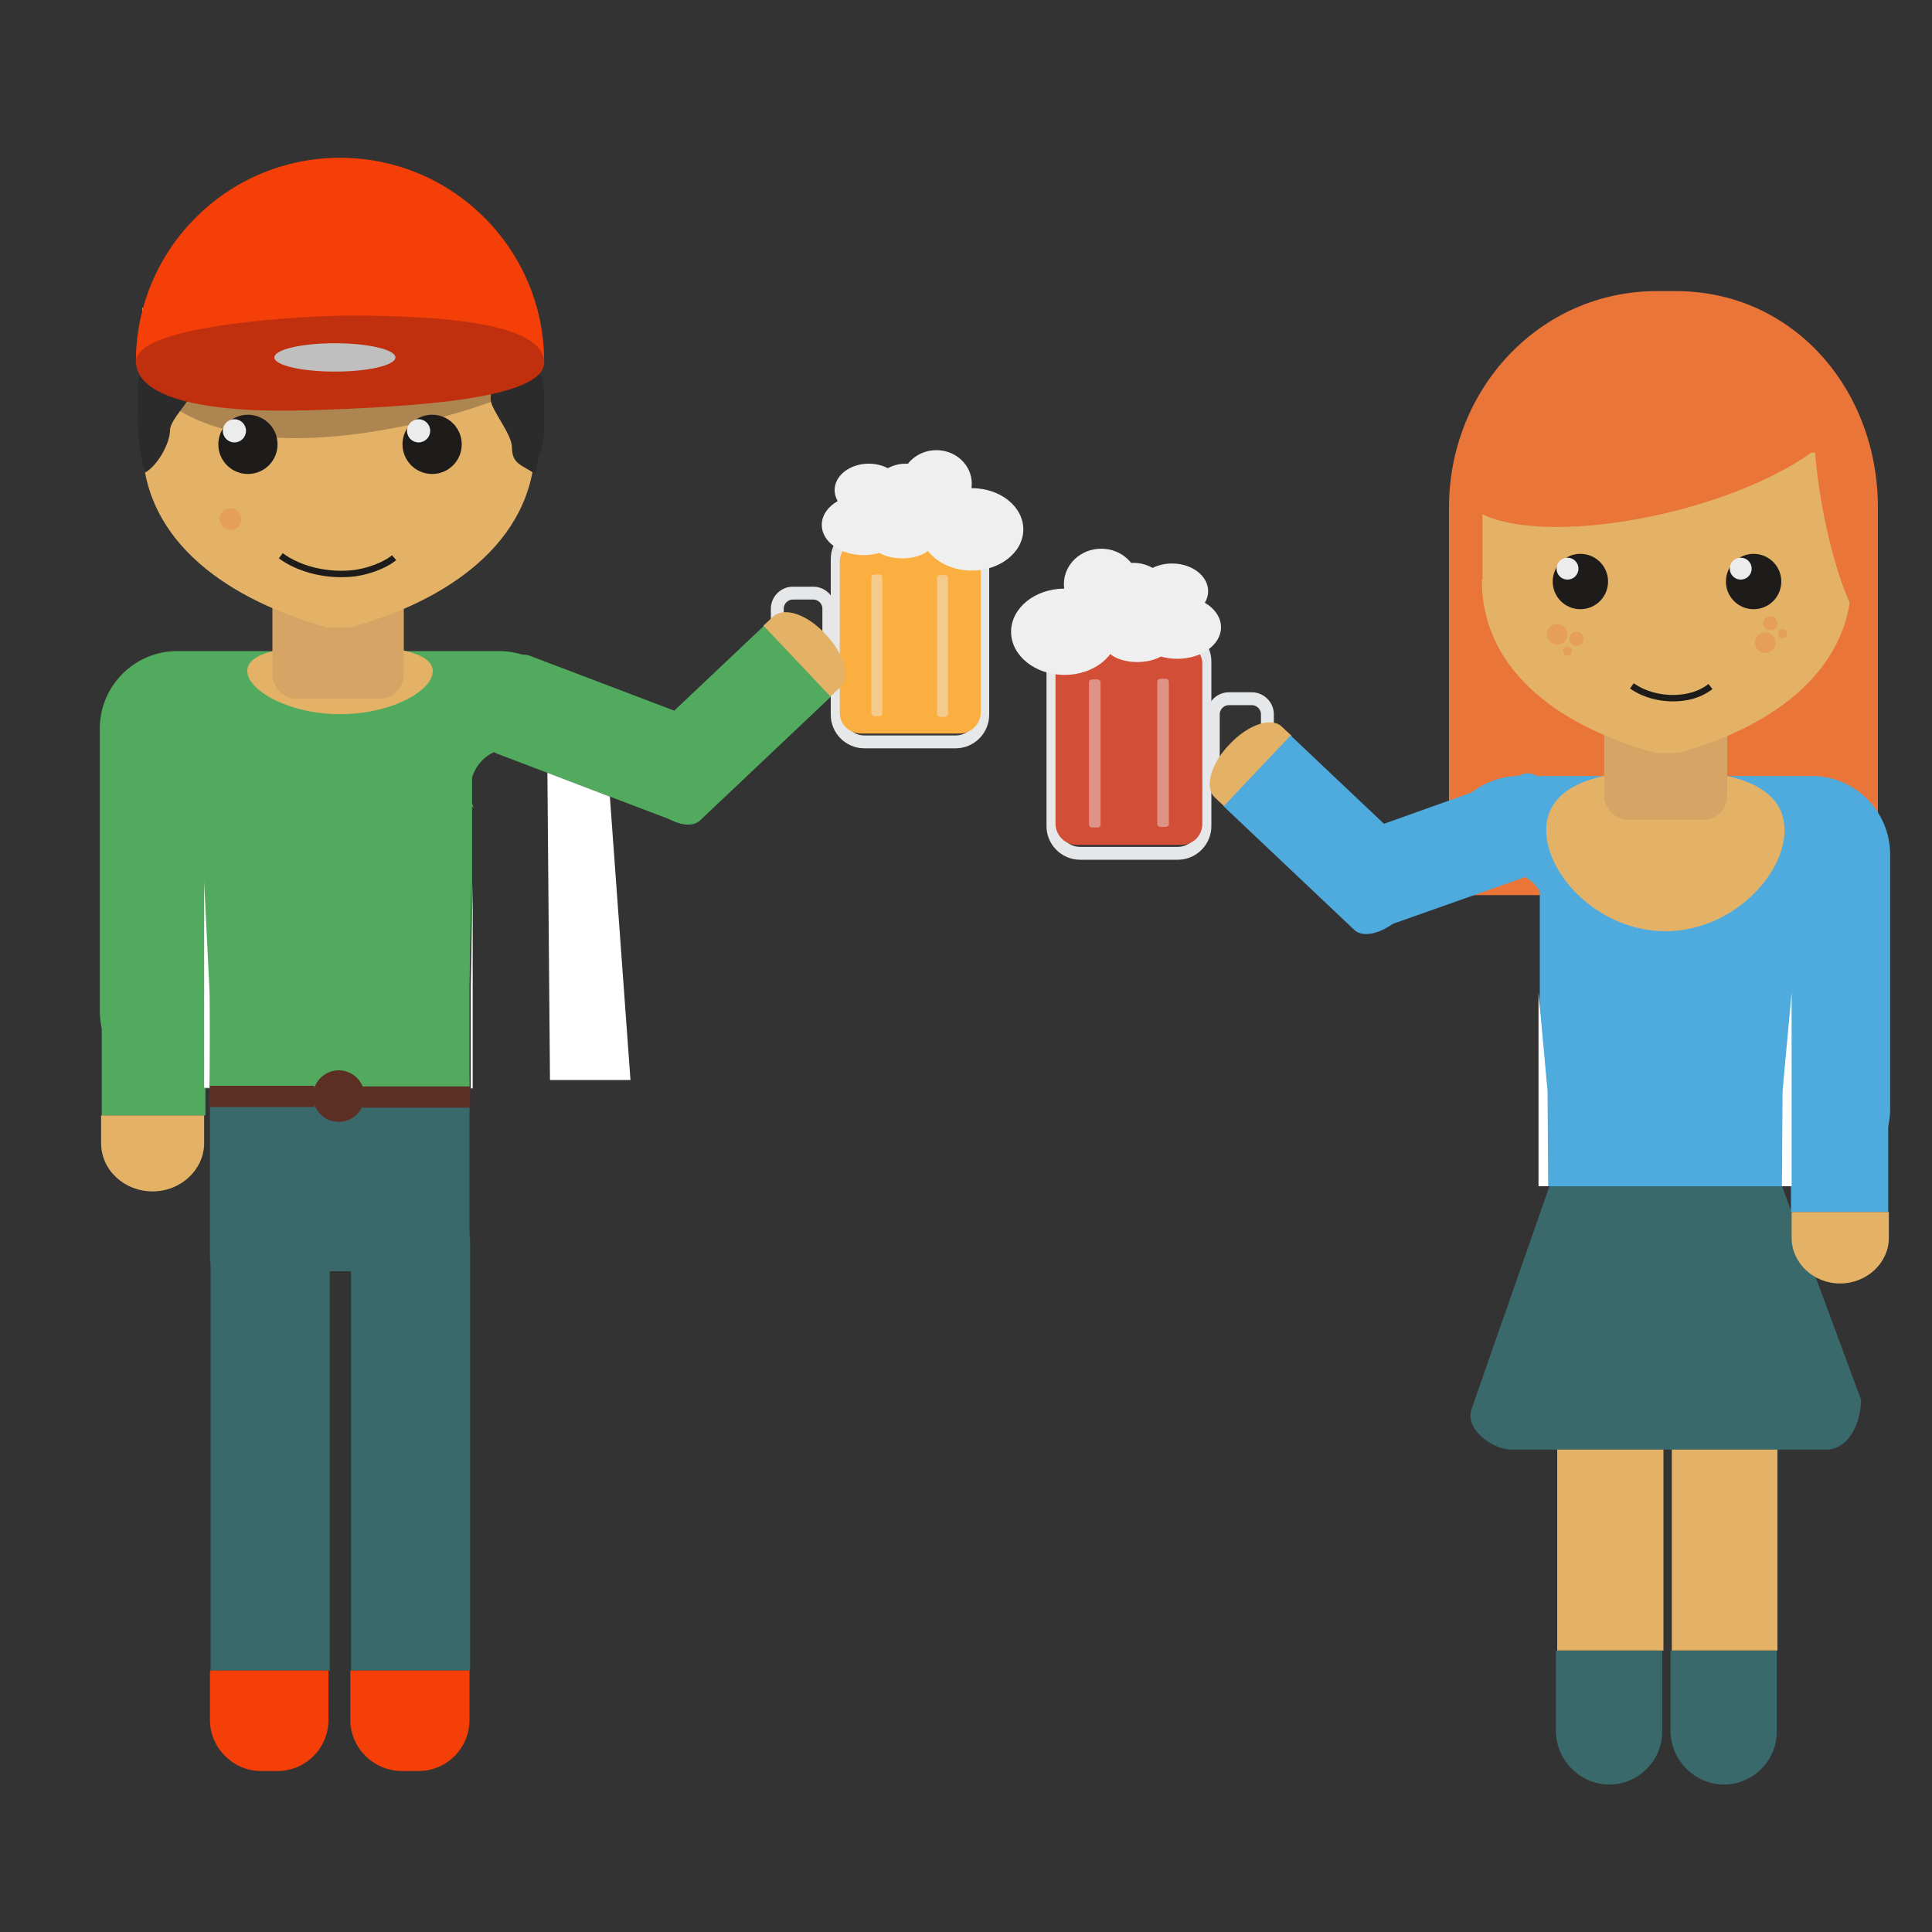 <?xml version="1.0" encoding="utf-8"?>
<!-- Generator: Adobe Illustrator 22.1.0, SVG Export Plug-In . SVG Version: 6.00 Build 0)  -->
<svg version="1.1" id="Calque_1" xmlns="http://www.w3.org/2000/svg" xmlns:xlink="http://www.w3.org/1999/xlink" x="0px" y="0px"
	 viewBox="0 0 300 300" style="enable-background:new 0 0 300 300;" xml:space="preserve">
<rect x="0" y="0" width="300" height="300" fill="#333333" stroke="none"/>
<style type="text/css">
	.st0{fill:#39696B;}
	.st1{fill:#52AA5E;}
	.st2{fill:#E4B267;}
	.st3{fill:#C46031;}
	.st4{fill:#E97539;}
	.st5{fill:#4FABDE;}
	.st6{fill:#D6A565;}
	.st7{fill:none;stroke:#1D1C1B;stroke-miterlimit:10;}
	.st8{opacity:0.31;fill:#E97539;}
	.st9{fill:#FFFFFF;}
	.st10{fill:#AD8550;}
	.st11{fill:#1D1C1B;}
	.st12{fill:#ECECEC;}
	.st13{fill:#2B2B2B;}
	.st14{fill:#F43F08;}
	.st15{fill:#C1300E;}
	.st16{fill:#BFBFBF;}
	.st17{fill:#5B2F24;}
	.st18{fill:none;stroke:#E6E7E8;stroke-width:2;stroke-miterlimit:10;}
	.st19{fill:#E6E7E8;}
	.st20{fill:#FAAF40;}
	.st21{fill:#EFEFEF;}
	.st22{opacity:0.43;fill:#EFEFEF;}
	.st23{fill:#D34E36;}
</style>
<path class="st0" d="M70.9,197.4H34.6c-1.1,0-2-0.9-2-2v-27.7c0-1.1,0.9-2,2-2h36.3c1.1,0,2,0.9,2,2v27.7
	C72.9,196.5,72,197.4,70.9,197.4z"/>
<path class="st1" d="M89.5,113.1c0-6.6-5.4-12-12-12h-50c-6.6,0-12,5.4-12,12V157c0,6.6,5.4,12,12,12h45.4c0-2.1,0-15.2,0-15.8
	l0.3-16.3v32h0.1v-48.7c0-4.1,3.6-7.5,8-7.5c4.4,0,8,3.4,8,7.5v38.2c0.1-0.5,0.1-1,0.1-1.5V113.1z"/>
<g>
	<path class="st2" d="M276,220.9c0-4.5-3.7-8.2-8.2-8.2c-4.5,0-8.2,3.7-8.2,8.2v35.4H276V220.9z"/>
	<path class="st2" d="M258.2,220.9c0-4.5-3.7-8.2-8.2-8.2c-4.5,0-8.2,3.7-8.2,8.2v35.4h16.5V220.9z"/>
	<path class="st0" d="M267.7,277.1c4.5,0,8.2-3.7,8.2-8.2v-12.6h-16.5v12.6C259.5,273.4,263.2,277.1,267.7,277.1z"/>
	<path class="st0" d="M249.9,277.1c4.5,0,8.2-3.7,8.2-8.2v-12.6h-16.5v12.6C241.7,273.4,245.4,277.1,249.9,277.1z"/>
</g>
<path class="st0" d="M283.5,225.1h-48.7c-3.1,0-7.4-3.2-6.3-6.3l12.1-34.6c0-10.5,3.6-14.6,12.5-14.6h12.5c8.9,0,9.6,5.1,11,14.3
	l12.4,33.5C288.8,221.8,286.7,225.1,283.5,225.1z"/>
<path class="st3" d="M278.4,131.5l4.1-27.4c0-11-12.4-19.2-21.3-19.2h-4.7c-8.9,0-21.1,8.5-21.1,19.5l3.3,29.1
	c0,1.9,0.3,3.6,0.7,5.2h37.9C277.9,136.4,278.4,134,278.4,131.5z"/>
<path class="st4" d="M291.6,139H225V78.8c0-18.3,14-33.6,32.3-33.6h2.9c18.3,0,31.4,15.3,31.4,33.6V139z"/>
<path class="st5" d="M281.4,120.5h-45.5c-4.2,0-7.9,2.2-10,5.4c1.4-1.4,3.4-2.3,5.6-2.3c4.2,0,7.6,3.2,7.6,7.1v49.8v3.7h42.4
	c6.6,0,12-5.4,12-12v-39.7C293.4,125.9,288,120.5,281.4,120.5z"/>
<path class="st2" d="M67.2,104.2c0,3.1-6.5,6.7-14.4,6.7s-14.4-3.7-14.4-6.7c0-3.1,6.5-4,14.4-4S67.2,101.2,67.2,104.2z"/>
<path class="st6" d="M59,108.5H46.1c-2.1,0-3.8-1.7-3.8-3.8V88.8h20.4v15.9C62.7,106.8,61,108.5,59,108.5z"/>
<path class="st2" d="M22.1,68.8c0,15.7,14,24.5,28.6,28.6h3.8c14.3-3.9,28.6-12.9,28.6-28.6v-21h-61V68.8z"/>
<path class="st7" d="M43.6,86.3c3,2.2,7.4,3.2,11.5,2.7c3.3-0.5,5.4-1.8,6.1-2.4"/>
<circle class="st8" cx="35.8" cy="80.6" r="1.7"/>
<path class="st1" d="M31.8,120.2c0-4.1-3.6-7.5-8-7.5s-8,3.4-8,7.5v53h16.1V120.2z"/>
<path class="st2" d="M23.7,185c4.4,0,8-3.4,8-7.5v-4.3H15.7v4.3C15.7,181.7,19.3,185,23.7,185z"/>
<path class="st9" d="M32.5,153.2l-0.8-16.3v32h0.8C32.6,166.9,32.6,153.8,32.5,153.2z"/>
<path class="st9" d="M73.1,153.2c0,0.6,0,13.7,0,15.8h0.3v-32L73.1,153.2z"/>
<path class="st10" d="M83.2,57.7c-0.5-0.5-1-0.9-1.7-1.3H24.7c-1.1,0.5-1.9,1.1-2.6,1.7l1.8,2.4c3.2,3.9,11.5,8,24.1,7.5
	c12.9-0.4,30.1-5.1,35-9L83.2,57.7z"/>
<circle class="st11" cx="38.5" cy="69" r="4.6"/>
<circle class="st11" cx="67.1" cy="69" r="4.6"/>
<circle class="st12" cx="36.4" cy="66.9" r="1.8"/>
<circle class="st12" cx="65" cy="66.9" r="1.8"/>
<path class="st13" d="M29.2,58.8c0.2,0-1.3-0.3-1.1-0.3c-0.8-0.5-4.1-0.9-5-0.9c-2,0-1.7,2.3-1.7,6.4c0,3,0.2,6,1.1,9.4
	c2-1.1,3.9-4.6,3.9-6.6c0-1.6,3.2-4.6,3.3-5.8C29.8,58.8,27.1,58.8,29.2,58.8z"/>
<path class="st13" d="M76.7,59.2c-0.2,0,1.3-0.4,1.1-0.3c0.8-0.6,4.1-1.2,5-1.2c2,0,1.7,2.9,1.7,8.2c0,3.8-0.6,3.3-1.4,7.7
	c-2-1.4-3.6-1.5-3.6-4.1c0-2.1-3.2-5.8-3.3-7.4C76,59.2,78.7,59.2,76.7,59.2z"/>
<g>
	<path class="st14" d="M52.8,24.5c-17.5,0-31.7,14.2-31.7,31.7h63.4C84.5,38.7,70.3,24.5,52.8,24.5z"/>
	<g>
		<path class="st15" d="M84.5,56.2c0.2,5.9-21.2,7-36.4,7.5c-15.2,0.5-26.8-1.6-27-7.5C20.9,50.3,48.4,49,54.2,49
			C69.4,49,84.3,50.3,84.5,56.2z"/>
		<ellipse class="st16" cx="52" cy="55.5" rx="9.4" ry="2.2"/>
	</g>
</g>
<path class="st0" d="M72.9,192.2c0-4.4-3.6-7.9-7.9-7.9h-2.6c-4.4,0-7.9,3.6-7.9,7.9v67.2h18.5V192.2z"/>
<path class="st0" d="M51.1,192.2c0-4.4-3.6-7.9-7.9-7.9h-2.6c-4.4,0-7.9,3.6-7.9,7.9v67.2h18.5V192.2z"/>
<path class="st14" d="M62.4,275H65c4.4,0,7.9-3.6,7.9-7.9v-7.7H54.4v7.7C54.4,271.4,58,275,62.4,275z"/>
<path class="st14" d="M40.5,275h2.6c4.4,0,7.9-3.6,7.9-7.9v-7.7H32.6v7.7C32.6,271.4,36.2,275,40.5,275z"/>
<circle class="st17" cx="52.6" cy="170.2" r="4"/>
<rect x="56.3" y="168.7" class="st17" width="16.7" height="3.3"/>
<rect x="32.6" y="168.6" class="st17" width="16.2" height="3.3"/>
<path class="st5" d="M293.3,138.4c0-3.9-3.4-7.1-7.6-7.1s-7.6,3.2-7.6,7.1v49.8h15.1V138.4z"/>
<path class="st2" d="M285.7,199.3c4.2,0,7.6-3.2,7.6-7.1v-4h-15.1v4C278.2,196.1,281.6,199.3,285.7,199.3z"/>
<path class="st9" d="M240.3,169.4l-1.4-15.3v30.1h1.5C240.4,182.2,240.3,169.9,240.3,169.4z"/>
<path class="st9" d="M276.8,169.4l1.4-15.3v30.1h-1.5C276.7,182.2,276.8,169.9,276.8,169.4z"/>
<g>
	<path class="st18" d="M134.2,115.2h14.2c2.3,0,4.2-1.9,4.2-4.2V86.8c0-2.3-1.9-4.2-4.2-4.2h-14.2c-2.3,0-4.2,1.9-4.2,4.2V111
		C130,113.3,131.9,115.2,134.2,115.2z"/>
	<path class="st19" d="M133.3,113.2H150c0.5,0,0.9-0.4,0.9-0.9v-1.2c0-0.5-0.4-0.9-0.9-0.9h-16.7c-0.5,0-0.9,0.4-0.9,0.9v1.2
		C132.4,112.8,132.8,113.2,133.3,113.2z"/>
	<path class="st20" d="M133.7,113.9H149c1.8,0,3.3-1.5,3.3-3.3V87.2c0-1.8-1.5-3.3-3.3-3.3h-15.3c-1.8,0-3.3,1.5-3.3,3.3v23.5
		C130.4,112.4,131.8,113.9,133.7,113.9z"/>
	<path class="st18" d="M123.1,106.4h3.2c1.3,0,2.4-1.1,2.4-2.4v-9.5c0-1.3-1.1-2.4-2.4-2.4h-3.2c-1.3,0-2.4,1.1-2.4,2.4v9.5
		C120.6,105.3,121.7,106.4,123.1,106.4z"/>
	<ellipse class="st21" cx="150.9" cy="82.2" rx="8" ry="6.4"/>
	<circle class="st21" cx="140.6" cy="77.7" r="5.7"/>
	<ellipse class="st21" cx="134.1" cy="81.5" rx="6.5" ry="4.7"/>
	<ellipse class="st21" cx="145.4" cy="75.1" rx="5.5" ry="5.2"/>
	<ellipse class="st21" cx="134.9" cy="76.1" rx="5.3" ry="4.1"/>
	<ellipse class="st21" cx="140.1" cy="84.1" rx="4.8" ry="2.6"/>
	<path class="st22" d="M135.8,111.2h0.7c0.3,0,0.5-0.2,0.5-0.5v-21c0-0.3-0.2-0.5-0.5-0.5h-0.7c-0.3,0-0.5,0.2-0.5,0.5v21
		C135.3,110.9,135.5,111.2,135.8,111.2z"/>
	<path class="st22" d="M146,111.3h0.7c0.3,0,0.5-0.2,0.5-0.5v-21c0-0.3-0.2-0.5-0.5-0.5H146c-0.3,0-0.5,0.2-0.5,0.5v21
		C145.5,111.1,145.7,111.3,146,111.3z"/>
</g>
<path class="st5" d="M223.9,130.6v1.8c0-2.4,0.7-4.7,2-6.6C224.6,127.1,223.9,128.8,223.9,130.6z"/>
<g>
	<path class="st5" d="M241.6,134.5c2-0.7,2.6-4.5,1.2-8.5c-1.4-3.9-4.2-6.5-6.3-5.8l-26.3,9.4l5.1,14.2L241.6,134.5z"/>
	<path class="st2" d="M207,138.9c1.4,3.9,4.2,6.5,6.3,5.8l2.1-0.8l-5.1-14.2l-2.1,0.8C206.1,131.1,205.6,134.9,207,138.9z"/>
</g>
<g>
	<path class="st2" d="M277.1,128.9c0,7.1-8.3,15.7-18.5,15.7s-18.5-8.6-18.5-15.7c0-7.1,8.3-9.3,18.5-9.3S277.1,121.8,277.1,128.9z"
		/>
	<path class="st6" d="M264.5,127.3h-11.6c-2.1,0-3.8-1.7-3.8-3.8v-14.7h19.1v14.7C268.2,125.7,266.5,127.3,264.5,127.3z"/>
	<path class="st2" d="M230.1,90c0,14.8,13.1,23.1,26.9,26.9h3.6c13.4-3.6,26.9-12.1,26.9-26.9V70.3h-57.3V90z"/>
	<ellipse transform="matrix(0.971 -0.239 0.239 0.971 -9.033 63.496)" class="st4" cx="256.9" cy="68.9" rx="30.9" ry="10.8"/>
	<ellipse transform="matrix(0.983 -0.186 0.186 0.983 -9.625 54.701)" class="st4" cx="286.5" cy="78.6" rx="3.6" ry="18.5"/>
	<g>
		<circle class="st8" cx="241.8" cy="98.5" r="1.6"/>
		<circle class="st8" cx="243.4" cy="101.1" r="0.7"/>
		<circle class="st8" cx="244.8" cy="99.2" r="1.1"/>
	</g>
	<g>
		<circle class="st8" cx="274.1" cy="99.8" r="1.6"/>
		<circle class="st8" cx="276.8" cy="98.4" r="0.7"/>
		<circle class="st8" cx="274.9" cy="96.8" r="1.1"/>
	</g>
	<circle class="st11" cx="245.4" cy="90.3" r="4.3"/>
	<circle class="st11" cx="272.3" cy="90.3" r="4.3"/>
	<circle class="st12" cx="243.4" cy="88.3" r="1.7"/>
	<circle class="st12" cx="270.3" cy="88.3" r="1.7"/>
	<path class="st7" d="M253.4,106.5c2.1,1.5,5.1,2.2,8,1.8c2.3-0.3,3.7-1.3,4.2-1.7"/>
</g>
<g>
	<path class="st18" d="M182.9,132.5h-15.2c-2.3,0-4.2-1.9-4.2-4.2v-25.6c0-2.3,1.9-4.2,4.2-4.2h15.2c2.3,0,4.2,1.9,4.2,4.2v25.6
		C187.1,130.6,185.2,132.5,182.9,132.5z"/>
	<path class="st19" d="M183.7,130.5h-17.5c-0.5,0-0.9-0.4-0.9-0.9v-1.3c0-0.5,0.4-0.9,0.9-0.9h17.5c0.5,0,0.9,0.4,0.9,0.9v1.3
		C184.6,130.1,184.2,130.5,183.7,130.5z"/>
	<path class="st23" d="M183.4,131.2h-16.2c-1.8,0-3.3-1.5-3.3-3.3v-24.8c0-1.8,1.5-3.3,3.3-3.3h16.2c1.8,0,3.3,1.5,3.3,3.3v24.8
		C186.7,129.8,185.2,131.2,183.4,131.2z"/>
	<path class="st18" d="M194.4,123.4h-3.6c-1.3,0-2.4-1.1-2.4-2.4v-10.1c0-1.3,1.1-2.4,2.4-2.4h3.6c1.3,0,2.4,1.1,2.4,2.4V121
		C196.9,122.3,195.8,123.4,194.4,123.4z"/>
	<ellipse class="st21" cx="165.3" cy="98.1" rx="8.3" ry="6.7"/>
	<circle class="st21" cx="176" cy="93.4" r="6"/>
	<ellipse class="st21" cx="182.8" cy="97.4" rx="6.8" ry="4.9"/>
	<ellipse class="st21" cx="171" cy="90.7" rx="5.8" ry="5.5"/>
	<ellipse class="st21" cx="182" cy="91.8" rx="5.6" ry="4.3"/>
	<ellipse class="st21" cx="176.6" cy="100.1" rx="5" ry="2.7"/>
	<path class="st22" d="M181,128.4h-0.8c-0.3,0-0.5-0.2-0.5-0.5v-22c0-0.3,0.2-0.5,0.5-0.5h0.8c0.3,0,0.5,0.2,0.5,0.5v22
		C181.6,128.1,181.3,128.4,181,128.4z"/>
	<path class="st22" d="M170.4,128.5h-0.8c-0.3,0-0.5-0.2-0.5-0.5v-22c0-0.3,0.2-0.5,0.5-0.5h0.8c0.3,0,0.5,0.2,0.5,0.5v22
		C170.9,128.3,170.7,128.5,170.4,128.5z"/>
</g>
<path class="st2" d="M190.9,115.6c-2.9,3-3.9,6.7-2.3,8.2l1.6,1.5l10.4-11l-1.6-1.5C197.4,111.3,193.8,112.5,190.9,115.6z"/>
<path class="st5" d="M210.3,144.4c1.6,1.5,5.2,0.3,8.1-2.8c2.9-3,3.9-6.7,2.3-8.2l-20.3-19.2l-10.4,11L210.3,144.4z"/>
<path class="st5" d="M241.4,139.4c0-3.3-2.7-6-6-6c-2.4,0-4.4,1.4-5.4,3.4c1-0.9,2.4-1.4,3.9-1.4c3.3,0,6,2.7,6,6
	c0,0.9-0.2,1.8-0.6,2.6C240.6,142.9,241.4,141.2,241.4,139.4z"/>
<g>
	<g>
		<path class="st1" d="M77.1,117c-2-0.8-2.6-4.8-1.2-9c1.4-4.2,4.2-7,6.3-6.2l26.3,10l-5.1,15.2L77.1,117z"/>
		<path class="st1" d="M111.8,121.6c-1.4,4.2-4.2,7-6.3,6.2l-2.1-0.8l5.1-15.2l2.1,0.8C112.6,113.4,113.2,117.4,111.8,121.6z"/>
	</g>
	<path class="st1" d="M71.5,120.6c0-3.5,2.7-6.4,6-6.4c2.4,0,4.4,1.5,5.4,3.6c-1-1-2.4-1.5-3.9-1.5c-3.3,0-6,2.9-6,6.4
		c0,1,0.2,2,0.6,2.8C72.3,124.3,71.5,122.6,71.5,120.6z"/>
</g>
<g>
	<path class="st2" d="M128.2,98.5c2.9,3,3.9,6.7,2.3,8.2l-1.6,1.5l-10.4-11l1.6-1.5C121.8,94.2,125.4,95.4,128.2,98.5z"/>
	<path class="st1" d="M108.7,127.4c-1.6,1.5-5.2,0.3-8.1-2.8s-3.9-6.7-2.3-8.2l20.3-19.2l10.4,11L108.7,127.4z"/>
</g>
<polygon class="st9" points="94.7,123.7 85,120 85.4,167.7 97.9,167.7 "/>
</svg>

